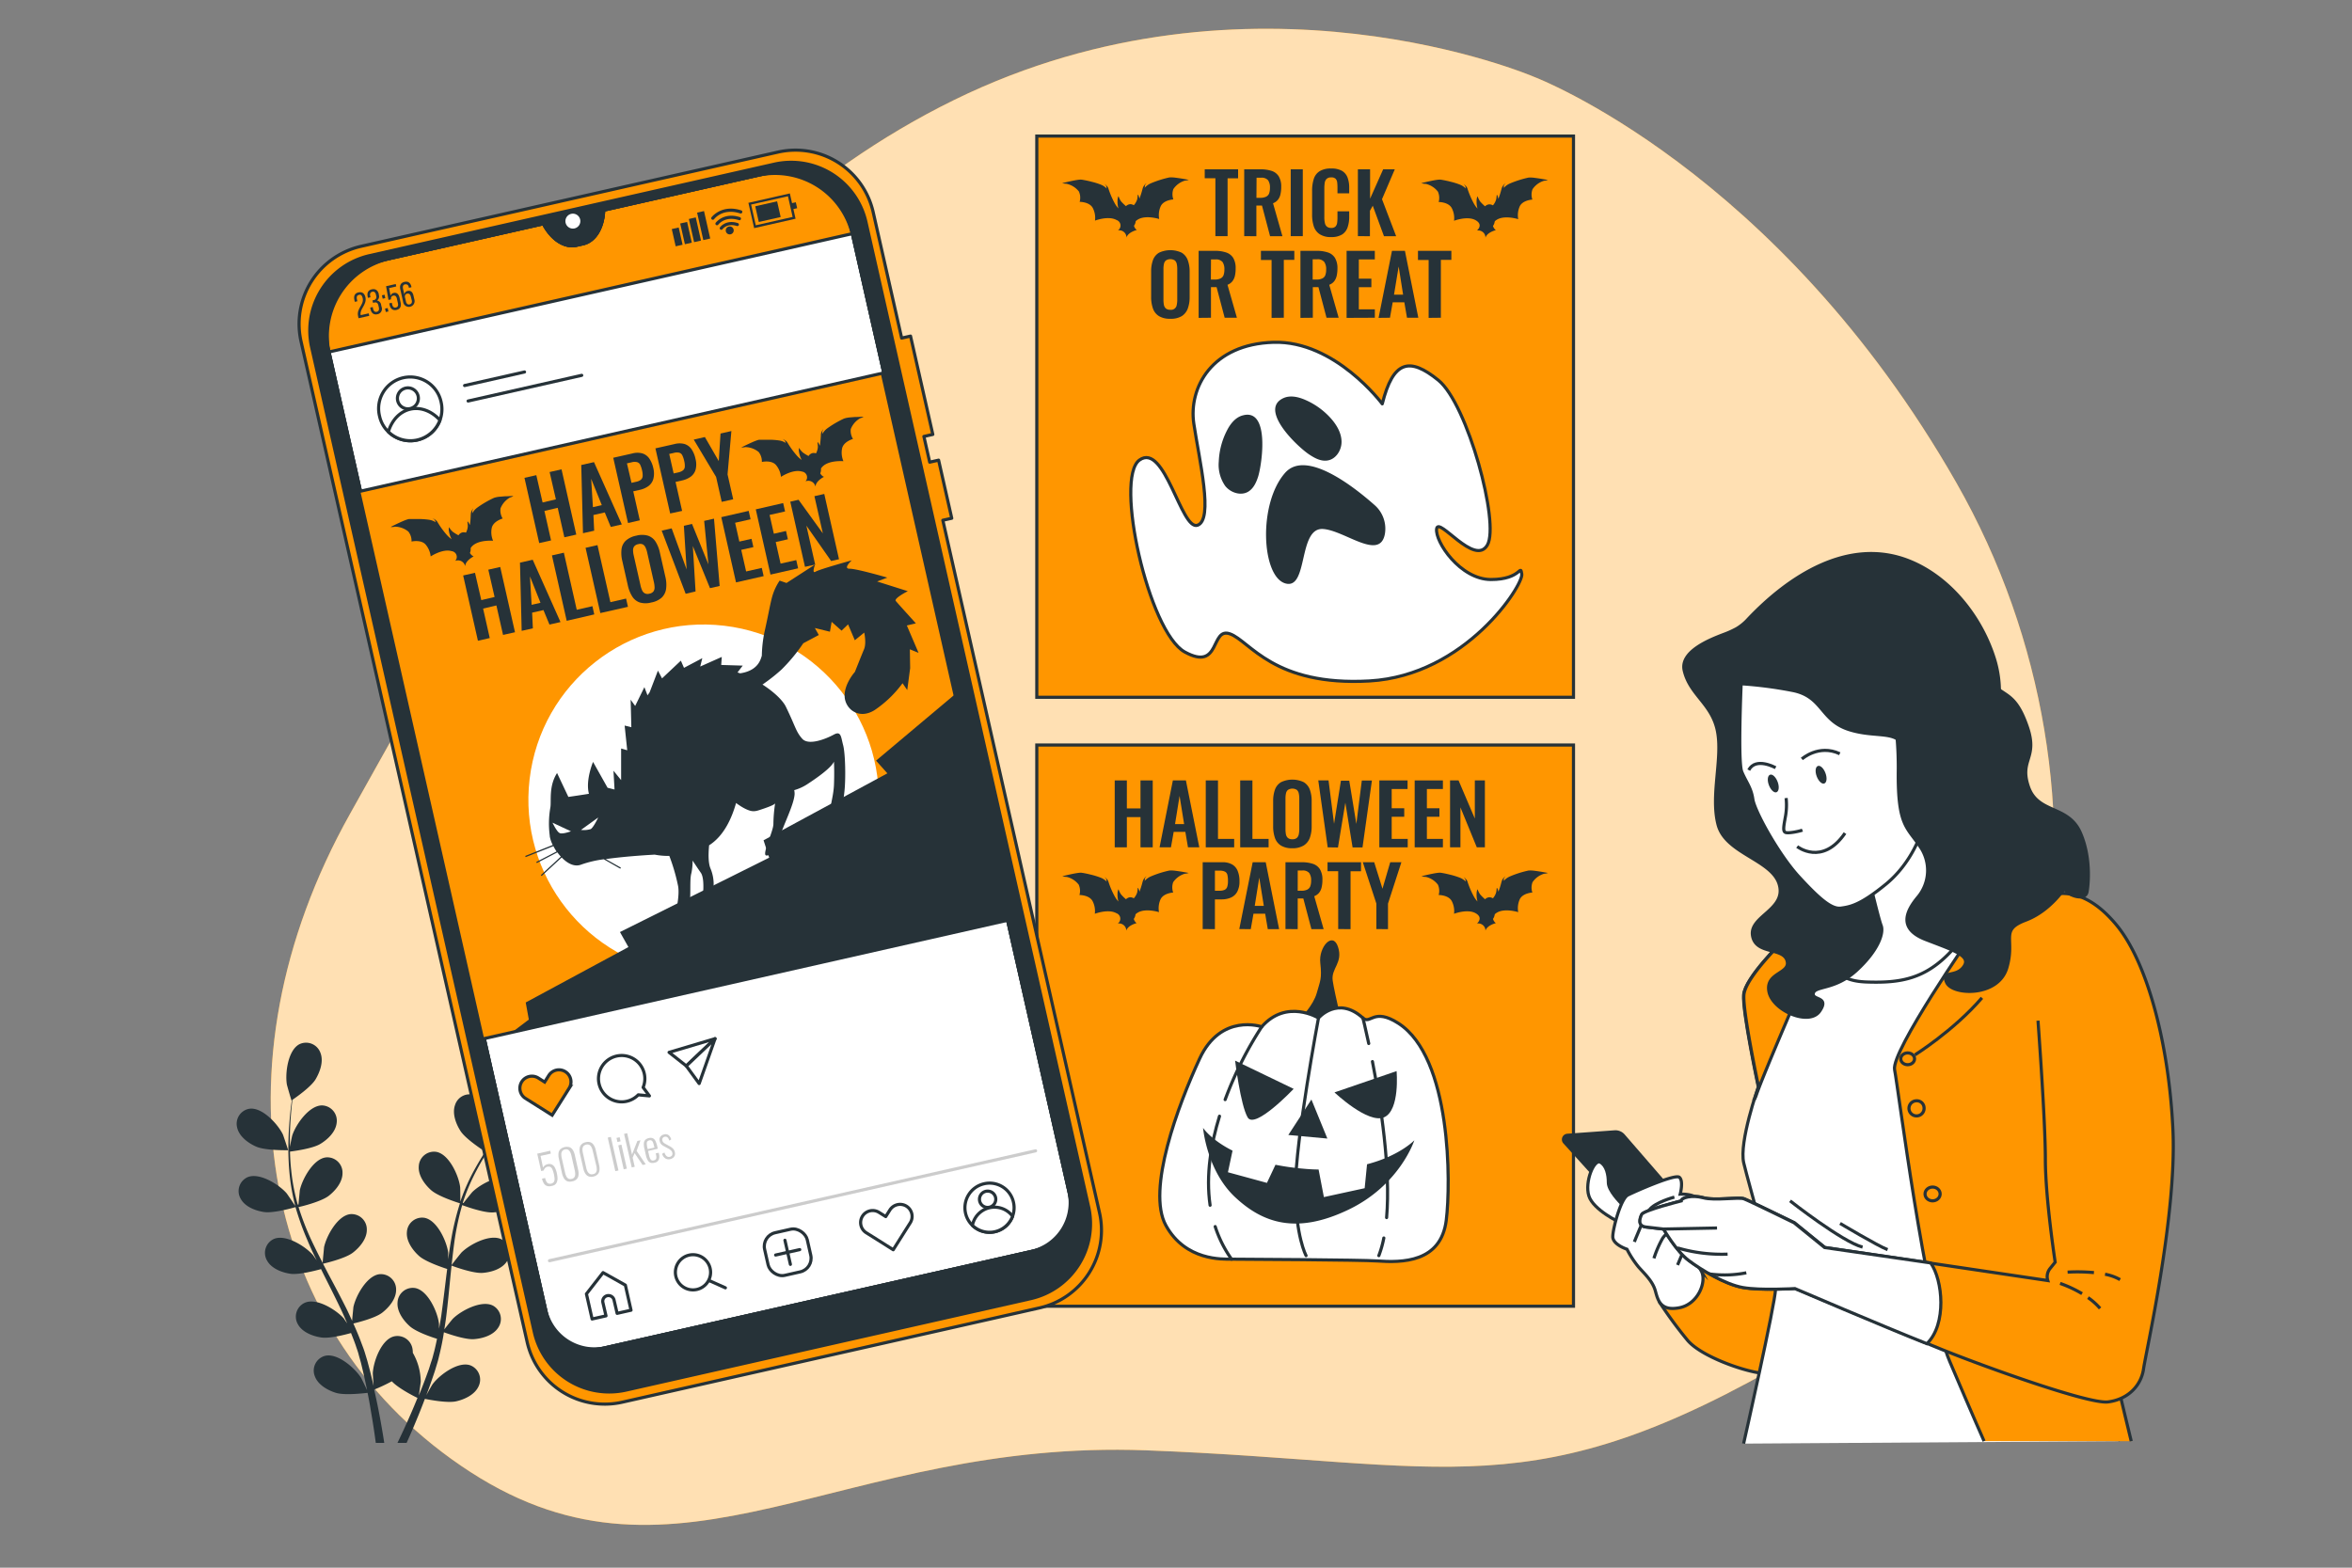 <svg xmlns="http://www.w3.org/2000/svg" viewBox="0 0 750 500"><rect x="0" y="0" width="750" height="500" fill="#808080" stroke="none"/><g id="freepik--background-simple--inject-40"><path d="M489.22,24.53s-90.35-39-184.88,7.31S156.75,179,111.61,259.58,83.3,426.3,150,469.48s117.86-10.58,215.42-6.91,122.78,19.3,207.37-30.24S681,254.13,623.86,154,489.22,24.53,489.22,24.53Z" style="fill:#FF9600"></path><path d="M489.22,24.53s-90.35-39-184.88,7.31S156.75,179,111.61,259.58,83.3,426.3,150,469.48s117.86-10.58,215.42-6.91,122.78,19.3,207.37-30.24S681,254.13,623.86,154,489.22,24.53,489.22,24.53Z" style="fill:#fff;opacity:0.7"></path></g><g id="freepik--Plant--inject-40"><path d="M81.73,365.72c3,1.29,10.17,1.13,10.17,1.13s-1.55-4.73-1.68-5c-1.59-3.31-6.6-8.78-10.67-8.23a4.86,4.86,0,0,0-3.91,6.09C76.32,362.53,79.22,364.63,81.73,365.72Z" style="fill:#263238"></path><path d="M154.74,367.31c.06,0,1.31-4.8,1.35-5.11.51-3.64-.65-11-4.35-12.75a4.86,4.86,0,0,0-6.62,2.93c-1,2.73.26,6.08,1.75,8.38C148.62,363.46,154.73,367.31,154.74,367.31Z" style="fill:#263238"></path><path d="M176.28,341.16c-4.09-.45-8.95,5.16-10.44,8.51-.13.29-1.63,5.06-1.55,5.06h.08q-1.16,1.31-2.46,2.88c-1.6,2-3.39,4.2-5.17,6.77a86.41,86.41,0,0,0-5.37,8.54,63.89,63.89,0,0,0-4.58,10.31l0,.13c0-1.21,0-4.58-.07-4.83-.47-3.64-3.52-10.4-7.57-11.15a4.86,4.86,0,0,0-5.61,4.58c-.24,2.89,1.86,5.78,3.91,7.61,2.3,2.06,8.71,4.06,9.22,4.21A84.48,84.48,0,0,0,143.93,395c-.39,2.2-.72,4.42-1,6.66,0-1,0-2,0-2.1-.47-3.64-3.53-10.4-7.57-11.15a4.86,4.86,0,0,0-5.61,4.58c-.24,2.89,1.86,5.79,3.9,7.61s7.5,3.67,8.95,4.13c-.11.86-.23,1.72-.33,2.58-.49,4.12-1,8.24-1.55,12.27-.21,1.42-.47,2.81-.72,4.2,0-.92,0-1.7-.05-1.82-.47-3.64-3.52-10.4-7.57-11.15a4.86,4.86,0,0,0-5.61,4.58c-.24,2.89,1.86,5.79,3.91,7.61s7,3.49,8.68,4c-.3,1.42-.6,2.84-.95,4.2-.26.92-.45,1.83-.77,2.74s-.58,1.82-.87,2.71c-.62,1.7-1.25,3.45-1.89,5.09-.44,1.15-.88,2.23-1.32,3.32.22-1.41.6-4.18.61-4.41a18.94,18.94,0,0,0-2.54-9.2,5.45,5.45,0,0,0-.07-1.07,4.86,4.86,0,0,0-6-4.13c-4,1.06-6.49,8-6.68,11.7,0,.22.13,2.58.25,4.07-.2-.87-.39-1.71-.61-2.6-.41-1.76-.88-3.5-1.38-5.37-.27-.9-.54-1.81-.82-2.72s-.64-1.85-1-2.78c-.78-2.15-1.69-4.29-2.64-6.43,1.54-.36,7-1.75,9.17-3.43s4.48-4.4,4.46-7.3a4.87,4.87,0,0,0-5.26-5c-4.08.44-7.63,6.95-8.37,10.55,0,.22-.29,2.86-.4,4.32-.58-1.28-1.16-2.56-1.79-3.84-1.83-3.68-3.79-7.35-5.74-11L103,403.05c.55-.12,7.06-1.63,9.5-3.51,2.18-1.67,4.49-4.4,4.47-7.3a4.87,4.87,0,0,0-5.26-5c-4.09.45-7.63,7-8.38,10.56,0,.27-.4,4.07-.44,5-1.28-2.48-2.54-5-3.69-7.46a85.41,85.41,0,0,1-4-10.37c.26,0,7-1.6,9.56-3.52,2.18-1.67,4.48-4.4,4.46-7.31a4.86,4.86,0,0,0-5.25-5c-4.09.45-7.64,7-8.38,10.55,0,.24-.31,3.14-.41,4.52l-.23,0a63,63,0,0,1-2.09-11c-.23-2-.34-4-.39-5.92,1.29-.16,7.2-.95,9.65-2.43s4.94-3.88,5.24-6.77a4.87,4.87,0,0,0-4.68-5.53c-4.11,0-8.35,6.08-9.48,9.57-.07.19-.48,2.19-.76,3.65,0-.86,0-1.75,0-2.58,0-3.11.2-6,.4-8.48.12-1.43.26-2.72.4-3.93,1.19-.82,6-4.18,7.41-6.58s2.6-5.72,1.53-8.42a4.87,4.87,0,0,0-6.7-2.75c-3.65,1.89-4.61,9.24-4,12.86.06.32,1.43,5.12,1.5,5.08l.07,0c-.16,1.16-.32,2.4-.47,3.76-.25,2.53-.51,5.38-.58,8.5a87,87,0,0,0,.24,10.08,64.06,64.06,0,0,0,1.87,11.13s0,.08,0,.13c-.65-1-2.55-3.8-2.72-4-2.4-2.77-8.68-6.73-12.46-5.12a4.86,4.86,0,0,0-2.16,6.91c1.4,2.55,4.75,3.81,7.46,4.2,3.06.45,9.5-1.42,10-1.57a87.86,87.86,0,0,0,3.91,10.81C99,397.92,100,400,101,402c-.59-.86-1.12-1.63-1.21-1.72-2.4-2.78-8.67-6.73-12.46-5.13a4.88,4.88,0,0,0-2.16,6.92c1.4,2.54,4.75,3.8,7.46,4.19s8.28-1.08,9.74-1.49c.38.78.76,1.55,1.15,2.33,1.87,3.71,3.74,7.41,5.47,11.09.61,1.3,1.17,2.6,1.73,3.9-.53-.76-1-1.4-1-1.49-2.4-2.78-8.68-6.73-12.46-5.12A4.86,4.86,0,0,0,95,422.38c1.4,2.54,4.75,3.8,7.46,4.2s7.74-.94,9.47-1.42c.53,1.34,1.07,2.69,1.52,4,.29.92.64,1.78.88,2.72s.51,1.83.76,2.73c.42,1.76.87,3.57,1.23,5.29.27,1.2.5,2.35.74,3.5-.6-1.3-1.81-3.82-1.94-4-2-3.11-7.55-8-11.54-6.95a4.87,4.87,0,0,0-3.18,6.51c1,2.73,4.12,4.48,6.74,5.28,2.89.88,9.28.07,10.08,0,.38,1.91.74,3.77,1,5.53.7,3.94,1.22,7.46,1.61,10.43h2.7c-.47-3.07-1.09-6.74-1.91-10.88-.38-1.94-.83-4-1.31-6.12a53.59,53.59,0,0,0,5.63-2.65c2.1,2.28,7.49,5,8.19,5.29-.73,1.8-1.46,3.55-2.18,5.19-1.51,3.48-2.95,6.56-4.21,9.17h2.92c1.09-2.41,2.28-5.16,3.53-8.22.76-1.83,1.53-3.8,2.3-5.83.77.16,7.1,1.45,10,.78,2.67-.6,5.91-2.12,7.11-4.76a4.88,4.88,0,0,0-2.68-6.73c-3.9-1.31-9.85,3.12-12,6.08-.13.17-1.32,2.22-2,3.52.31-.83.62-1.63.93-2.49.62-1.7,1.19-3.41,1.81-5.25l.82-2.72c.29-.9.48-1.89.73-2.85.53-2.22,1-4.51,1.34-6.81,1.48.54,6.79,2.38,9.54,2.19s6.17-1.2,7.75-3.63a4.87,4.87,0,0,0-1.64-7.06c-3.65-1.88-10.2,1.59-12.8,4.19-.17.16-1.83,2.23-2.71,3.38.21-1.39.44-2.78.61-4.19.51-4.08.89-8.22,1.3-12.35.12-1.26.26-2.52.39-3.79.53.2,6.79,2.53,9.86,2.32,2.74-.2,6.17-1.2,7.76-3.63a4.88,4.88,0,0,0-1.64-7.06c-3.65-1.88-10.21,1.59-12.81,4.18-.19.2-2.58,3.18-3.15,4,.3-2.77.62-5.54,1-8.25a85.91,85.91,0,0,1,2.37-10.86c.25.09,6.77,2.55,9.92,2.33,2.74-.19,6.17-1.2,7.75-3.63a4.86,4.86,0,0,0-1.63-7.05c-3.66-1.89-10.21,1.59-12.81,4.18-.17.17-2,2.43-2.83,3.53l-.21-.1A62.88,62.88,0,0,1,152,373.23c.94-1.83,1.94-3.52,2.94-5.15,1.17.58,6.54,3.19,9.39,3.3s6.27-.51,8.11-2.76a4.87,4.87,0,0,0-.85-7.19c-3.43-2.27-10.32.46-13.19,2.75-.16.12-1.61,1.56-2.65,2.63.47-.73.94-1.49,1.4-2.18,1.72-2.59,3.45-4.85,5-6.85.9-1.13,1.73-2.13,2.51-3.06,1.44,0,7.26-.2,9.81-1.39s5.32-3.34,5.92-6.18A4.86,4.86,0,0,0,176.28,341.16Z" style="fill:#263238"></path></g><g id="freepik--post-2--inject-40"><rect x="330.61" y="237.62" width="171.14" height="178.99" style="fill:#FF9600;stroke:#263238;stroke-miterlimit:10"></rect><path d="M414.79,324.65s4-4,5.09-7.92,1.7-4.53,1.13-9.62,4-10.19,5.66-5.09-2.27,6.79-1.7,10.75,4,18.1,4,18.1S414.79,333.7,414.79,324.65Z" style="fill:#263238"></path><path d="M402.34,327.48s-13-4.53-19.81,10.18-17,41.87-10.75,53.19,18.11,10.75,20.94,10.75,41.57.22,46.4.57c7.92.56,20.37.56,22.06-13,1.46-11.62,1.69-51.9-15.27-62.8-7.93-5.1-8.88.5-11.32-1.7-8-7.23-14.15,0-14.15,0S410.26,318.42,402.34,327.48Z" style="fill:#fff;stroke:#263238;stroke-linecap:round;stroke-linejoin:round"></path><path d="M387.5,391.21a38.11,38.11,0,0,0,5.22,10.39" style="fill:none;stroke:#263238;stroke-linecap:round;stroke-linejoin:round"></path><path d="M388.87,356c-2.73,8.86-4.39,18.81-3,28.4" style="fill:none;stroke:#263238;stroke-linecap:round;stroke-linejoin:round"></path><path d="M402.34,327.48a118,118,0,0,0-11.67,23.23" style="fill:none;stroke:#263238;stroke-linecap:round;stroke-linejoin:round"></path><path d="M420.44,324.65s-7.35,39-7.35,54.32,3.39,21.5,3.39,21.5" style="fill:none;stroke:#263238;stroke-linecap:round;stroke-linejoin:round"></path><path d="M441.27,394.85a34.16,34.16,0,0,1-1.59,5.62" style="fill:none;stroke:#263238;stroke-linecap:round;stroke-linejoin:round"></path><path d="M437.64,338.58c2.64,13.5,5.85,34.17,4.52,49.76" style="fill:none;stroke:#263238;stroke-linecap:round;stroke-linejoin:round"></path><path d="M434.59,324.65s.79,3.12,1.87,8.17" style="fill:none;stroke:#263238;stroke-linecap:round;stroke-linejoin:round"></path><path d="M412.52,347.28l-18.67-9s1.7,14.14,4,18.11S412.52,347.28,412.52,347.28Z" style="fill:#263238"></path><path d="M445.34,341.62l-19.8,6.79s10.75,10.19,15.84,7.93S445.34,341.62,445.34,341.62Z" style="fill:#263238"></path><polygon points="418.18 350.68 410.82 361.99 423.27 363.13 418.18 350.68" style="fill:#263238"></polygon><path d="M435.92,371.33l-.76,7.64-13,2.83L420.47,373c-1.64,0-3.34-.11-5.12-.28a79.9,79.9,0,0,1-8.63-1.23L404,377.27l-12.44-3.39,1.47-6.89c-7-3.53-9.4-7.26-9.4-7.26s1.14,13.58,10.19,22.07,19.8,11.88,36.21,4S451,363.69,451,363.69,446.3,368.63,435.92,371.33Z" style="fill:#263238"></path><path d="M453.22,279.48s4.92-1.27,6.15-1.13l.54.08.7.13.79.17.42.1.87.21a23.7,23.7,0,0,1,2.65.83,5.45,5.45,0,0,1,2.07,1.32s-.08-.36-.12-.65-.59-.8-.59-.8a3.18,3.18,0,0,1,1.19,1.27,28.41,28.41,0,0,0,2,4.75,8.61,8.61,0,0,0,1.25,1.78,8.11,8.11,0,0,1-.28-2.68c0-.63.29-1.34.33-1.19a6.12,6.12,0,0,0,.81,1.61,14.33,14.33,0,0,0,1.55,1.53,2.12,2.12,0,0,1,1.44-.64,2.5,2.5,0,0,1,1.06.33l.08-.08a5.09,5.09,0,0,0,.95-1.76c.2-.87.12-1.51.27-1.49a3,3,0,0,1,.44,1.25c.72-1.76.92-3,1.17-3.63a3.17,3.17,0,0,1,1.12-1.33s-.53.55-.55.83a1.79,1.79,0,0,1,0,.23c0,.11,0,.22,0,.3s0,.13,0,.13a5.39,5.39,0,0,1,2-1.44,32.12,32.12,0,0,1,5.88-1.86,9.07,9.07,0,0,1,2,.09c.51.06,1.06.14,1.58.22l.52.08,1.5.27.63.12h-.06a4.8,4.8,0,0,1-1.2.24,6.75,6.75,0,0,0-3.69,2.7,4.89,4.89,0,0,0-.05,3.3s-3,.14-4,2.1a6.94,6.94,0,0,0-.51,4.15s-4.38-1.4-6.89.22a3.36,3.36,0,0,0-.59.46c0,.12-.05.23-.07.34a2.71,2.71,0,0,1-.5,1.13,2.54,2.54,0,0,0,.91,1.36s-2.8.65-3.32,2.42l0-.32a2.3,2.3,0,0,0-2.12-2,4.21,4.21,0,0,0-.56,0s2.15-1.8-.45-3.27-6.88.18-6.88.18a6.91,6.91,0,0,0-.76-4.11c-1.11-1.91-4.14-1.87-4.14-1.87a4.91,4.91,0,0,0-.24-3.3,6.78,6.78,0,0,0-3.84-2.48,5,5,0,0,1-1.26-.18Z" style="fill:#263238"></path><path d="M338.72,279.48s4.92-1.27,6.14-1.13l.55.08.69.13.8.17.42.1.86.21a23.7,23.7,0,0,1,2.65.83,5.56,5.56,0,0,1,2.08,1.32,5.61,5.61,0,0,1-.12-.65c0-.28-.6-.8-.6-.8a3.17,3.17,0,0,1,1.2,1.27,26.7,26.7,0,0,0,2,4.75,8.61,8.61,0,0,0,1.25,1.78,8.11,8.11,0,0,1-.28-2.68c0-.63.29-1.34.33-1.19a6.32,6.32,0,0,0,.8,1.61,14.12,14.12,0,0,0,1.56,1.53,2.12,2.12,0,0,1,1.44-.64,2.41,2.41,0,0,1,1.05.33l.08-.08a5,5,0,0,0,1-1.76c.19-.87.11-1.51.27-1.49a3,3,0,0,1,.44,1.25c.72-1.76.92-3,1.17-3.63a3.17,3.17,0,0,1,1.12-1.33s-.53.55-.55.83a1.79,1.79,0,0,0,0,.23c0,.11,0,.22-.05.3s0,.13,0,.13a5.5,5.5,0,0,1,2-1.44,32,32,0,0,1,5.87-1.86,9.18,9.18,0,0,1,2,.09c.51.06,1.06.14,1.58.22l.52.08,1.5.27.62.12H379a5,5,0,0,1-1.2.24,6.8,6.8,0,0,0-3.7,2.7,4.86,4.86,0,0,0,0,3.3s-3,.14-4,2.1a6.9,6.9,0,0,0-.52,4.15s-4.38-1.4-6.88.22a3.91,3.91,0,0,0-.6.46l-.06.34a2.71,2.71,0,0,1-.5,1.13,2.49,2.49,0,0,0,.9,1.36s-2.79.65-3.31,2.42l0-.32a2.3,2.3,0,0,0-2.12-2,4.34,4.34,0,0,0-.57,0,1.85,1.85,0,0,0-.44-3.27c-2.6-1.47-6.89.18-6.89.18a6.86,6.86,0,0,0-.75-4.11c-1.11-1.91-4.14-1.87-4.14-1.87a4.91,4.91,0,0,0-.24-3.3,6.78,6.78,0,0,0-3.84-2.48,5.09,5.09,0,0,1-1.27-.18Z" style="fill:#263238"></path><path d="M355.46,270.25V248.91h3.87v8.93h4.35v-8.93h3.9v21.34h-3.9v-9.64h-4.35v9.64Z" style="fill:#263238"></path><path d="M369.76,270.25,374,248.91h4.16l4.27,21.34h-3.61l-.84-4.93h-3.72l-.87,4.93Zm4.93-7.4h2.9l-1.45-9Z" style="fill:#263238"></path><path d="M384.49,270.25V248.91h3.9v18.65h5.16v2.69Z" style="fill:#263238"></path><path d="M395.47,270.25V248.91h3.9v18.65h5.16v2.69Z" style="fill:#263238"></path><path d="M412.1,270.54a6.74,6.74,0,0,1-3.61-.84,4.65,4.65,0,0,1-1.93-2.43,11,11,0,0,1-.58-3.74v-8a10.68,10.68,0,0,1,.58-3.7,4.56,4.56,0,0,1,1.93-2.36,8.42,8.42,0,0,1,7.25,0,4.66,4.66,0,0,1,1.93,2.36,10.44,10.44,0,0,1,.59,3.7v8a10.56,10.56,0,0,1-.59,3.7,4.81,4.81,0,0,1-1.93,2.42A6.67,6.67,0,0,1,412.1,270.54Zm0-2.87a2.07,2.07,0,0,0,1.43-.42,2.14,2.14,0,0,0,.62-1.16,7.38,7.38,0,0,0,.16-1.61v-9.82a7.14,7.14,0,0,0-.16-1.61,2,2,0,0,0-.62-1.12,2.65,2.65,0,0,0-2.83,0,1.92,1.92,0,0,0-.63,1.12,7.14,7.14,0,0,0-.16,1.61v9.82a8.94,8.94,0,0,0,.14,1.61,2.08,2.08,0,0,0,.62,1.16A2.11,2.11,0,0,0,412.1,267.67Z" style="fill:#263238"></path><path d="M423.37,270.25l-3-21.34h3.27l1.76,13.83L427.59,249h2.66l2.26,13.78,1.74-13.83h3.22l-3,21.34h-3.16L429,256l-2.35,14.3Z" style="fill:#263238"></path><path d="M439.84,270.25V248.91h9v2.74h-5.06v6.14h4v2.71h-4v7.06h5.11v2.69Z" style="fill:#263238"></path><path d="M451.11,270.25V248.91h9v2.74H455v6.14h4v2.71h-4v7.06h5.11v2.69Z" style="fill:#263238"></path><path d="M462.39,270.25V248.91h2.71l5.19,12.17V248.91h3.21v21.34h-2.58L465.7,257.5v12.75Z" style="fill:#263238"></path><path d="M383.51,296.32V275h6.27a6.08,6.08,0,0,1,3.12.71,4.2,4.2,0,0,1,1.77,2.07,8.45,8.45,0,0,1,.57,3.28,6.86,6.86,0,0,1-.72,3.36,4.17,4.17,0,0,1-2,1.85,7.23,7.23,0,0,1-3,.58h-2.11v9.49Zm3.9-12.23h1.48a3.66,3.66,0,0,0,1.64-.3,1.62,1.62,0,0,0,.82-1,5.9,5.9,0,0,0,.22-1.81,8.08,8.08,0,0,0-.17-1.88,1.59,1.59,0,0,0-.74-1.07,3.5,3.5,0,0,0-1.77-.34h-1.48Z" style="fill:#263238"></path><path d="M395.18,296.32,399.45,275h4.16l4.27,21.34h-3.61l-.84-4.93h-3.72l-.87,4.93Zm4.93-7.41H403l-1.45-9Z" style="fill:#263238"></path><path d="M409.91,296.32V275H415a11.35,11.35,0,0,1,3.65.51,4.2,4.2,0,0,1,2.26,1.75,6.31,6.31,0,0,1,.78,3.38,10.12,10.12,0,0,1-.24,2.31,4.31,4.31,0,0,1-.8,1.76,3.71,3.71,0,0,1-1.57,1.12l3,10.51h-3.9l-2.58-9.78h-1.79v9.78Zm3.9-12.23H415a4.1,4.1,0,0,0,1.8-.33,2,2,0,0,0,1-1.05,5.11,5.11,0,0,0,.29-1.86,4,4,0,0,0-.6-2.41,2.65,2.65,0,0,0-2.25-.8h-1.42Z" style="fill:#263238"></path><path d="M426.72,296.32V277.85h-3.4V275H434v2.87h-3.34v18.47Z" style="fill:#263238"></path><path d="M438.89,296.32v-8.14L434.57,275h3.63l2.64,8.45,2.47-8.45h3.56l-4.27,13.2v8.14Z" style="fill:#263238"></path></g><g id="freepik--post-1--inject-40"><rect x="330.61" y="43.4" width="171.14" height="178.99" style="fill:#FF9600;stroke:#263238;stroke-miterlimit:10"></rect><path d="M440.77,128.81s-15-20.22-34.66-19.64-27.15,14.44-25.42,26,6.36,30.61,1.16,32.35-10.4-26.58-18.49-20.8,2.89,54.88,14.45,61.23,8.08-8.08,14.44-5.77,13.86,16.75,44.48,15,49.1-30.62,48.53-34.09,0,1.74-9.82,1.74-17.91-12.13-17.33-16.18,12.13,12.13,16.17,5.2-6.35-45.06-15.6-52.57S444.24,115,440.77,128.81Z" style="fill:#fff;stroke:#263238;stroke-linecap:round;stroke-linejoin:round"></path><path d="M401.66,135.48c-.87-2.36-2.51-3.77-5.34-3-2.34.59-4,2.7-5.08,4.84a23.58,23.58,0,0,0-2.6,9.9,11.75,11.75,0,0,0,2.05,7.77c1.7,2.14,4.92,3.22,7.29,1.86,1.69-1,2.58-2.89,3.18-4.74C402,149.5,403.49,140.41,401.66,135.48Z" style="fill:#263238"></path><path d="M407,132.71c-.8-2.38-.42-4.5,2.24-5.73,2.19-1,4.78-.4,7,.57a23.51,23.51,0,0,1,8.25,6c1.8,2.06,3.27,4.59,3.3,7.32s-1.8,5.61-4.5,6c-1.92.31-3.82-.62-5.45-1.68C415.53,143.81,408.65,137.69,407,132.71Z" style="fill:#263238"></path><path d="M441.61,170.3a10,10,0,0,0-3.35-9.27c-6.7-5.93-21.83-17.75-28.47-10.22-8.66,9.82-7.51,32.93,0,35.24s4-17.91,12.13-17.33C428.83,169.21,440,179,441.61,170.3Z" style="fill:#263238"></path><path d="M453.22,58.42s4.92-1.27,6.15-1.12a4.72,4.72,0,0,1,.54.08l.7.13.79.17.42.09.87.22a22,22,0,0,1,2.65.82,5.38,5.38,0,0,1,2.07,1.33s-.08-.37-.12-.65-.59-.8-.59-.8A3.11,3.11,0,0,1,467.89,60a28.41,28.41,0,0,0,2,4.75,8.61,8.61,0,0,0,1.25,1.78,8.11,8.11,0,0,1-.28-2.68c0-.63.29-1.33.33-1.19a6.28,6.28,0,0,0,.81,1.62,14.94,14.94,0,0,0,1.55,1.52,2.08,2.08,0,0,1,1.44-.63,2.42,2.42,0,0,1,1.06.32l.08-.07a5.18,5.18,0,0,0,.95-1.77c.2-.87.12-1.51.27-1.48s.28.57.44,1.24c.72-1.76.92-3,1.17-3.62a3.15,3.15,0,0,1,1.12-1.34s-.53.55-.55.84a1.64,1.64,0,0,1,0,.22c0,.11,0,.22,0,.3s0,.13,0,.13a5.39,5.39,0,0,1,2-1.44,33.74,33.74,0,0,1,5.88-1.86,9.07,9.07,0,0,1,2,.09c.51.06,1.06.14,1.58.22l.52.08,1.5.27.63.12-.06,0h0a5.4,5.4,0,0,1-1.2.23,6.75,6.75,0,0,0-3.69,2.7,4.92,4.92,0,0,0-.05,3.31s-3,.13-4,2.09a6.94,6.94,0,0,0-.51,4.15s-4.38-1.4-6.89.22a3.36,3.36,0,0,0-.59.46c0,.12-.05.23-.07.34a2.76,2.76,0,0,1-.5,1.14,2.54,2.54,0,0,0,.91,1.35s-2.8.65-3.32,2.43l0-.33a2.29,2.29,0,0,0-2.12-2,2.81,2.81,0,0,0-.56,0s2.15-1.81-.45-3.28-6.88.18-6.88.18a6.91,6.91,0,0,0-.76-4.11c-1.11-1.9-4.14-1.87-4.14-1.87a4.91,4.91,0,0,0-.24-3.3,6.84,6.84,0,0,0-3.84-2.48,5.71,5.71,0,0,1-1.26-.17Z" style="fill:#263238"></path><path d="M338.72,58.42s4.92-1.27,6.14-1.12a4.56,4.56,0,0,1,.55.08l.69.13c.25.05.52.1.8.17l.42.09.86.22a22,22,0,0,1,2.65.82,5.49,5.49,0,0,1,2.08,1.33,6.14,6.14,0,0,1-.12-.65c0-.29-.6-.8-.6-.8a3.11,3.11,0,0,1,1.2,1.26,26.7,26.7,0,0,0,2,4.75,8.61,8.61,0,0,0,1.25,1.78,8.11,8.11,0,0,1-.28-2.68c0-.63.29-1.33.33-1.19a6.5,6.5,0,0,0,.8,1.62,14.71,14.71,0,0,0,1.56,1.52,2.08,2.08,0,0,1,1.44-.63,2.34,2.34,0,0,1,1.05.32l.08-.07a5.13,5.13,0,0,0,1-1.77c.19-.87.11-1.51.27-1.48s.28.57.44,1.24c.72-1.76.92-3,1.17-3.62a3.15,3.15,0,0,1,1.12-1.34s-.53.55-.55.84a1.64,1.64,0,0,0,0,.22c0,.11,0,.22-.05.3s0,.13,0,.13a5.5,5.5,0,0,1,2-1.44,33.66,33.66,0,0,1,5.87-1.86,9.18,9.18,0,0,1,2,.09c.51.06,1.06.14,1.58.22l.52.08,1.5.27.62.12-.05,0h0a5.66,5.66,0,0,1-1.2.23,6.8,6.8,0,0,0-3.7,2.7,4.89,4.89,0,0,0,0,3.31s-3,.13-4,2.09a6.9,6.9,0,0,0-.52,4.15s-4.38-1.4-6.88.22a3.91,3.91,0,0,0-.6.46l-.06.34a2.76,2.76,0,0,1-.5,1.14,2.49,2.49,0,0,0,.9,1.35s-2.79.65-3.31,2.43l0-.33a2.29,2.29,0,0,0-2.12-2,2.9,2.9,0,0,0-.57,0,1.85,1.85,0,0,0-.44-3.28c-2.6-1.47-6.89.18-6.89.18a6.86,6.86,0,0,0-.75-4.11c-1.11-1.9-4.14-1.87-4.14-1.87a4.91,4.91,0,0,0-.24-3.3A6.84,6.84,0,0,0,340,58.6a5.83,5.83,0,0,1-1.27-.17Z" style="fill:#263238"></path><path d="M387.56,75.32V56.85h-3.4V54H394.8v2.87h-3.35V75.32Z" style="fill:#263238"></path><path d="M396.75,75.32V54h5.11a11.35,11.35,0,0,1,3.65.51,4.17,4.17,0,0,1,2.26,1.75,6.3,6.3,0,0,1,.78,3.37,10.15,10.15,0,0,1-.24,2.32,4.21,4.21,0,0,1-.8,1.75,3.55,3.55,0,0,1-1.57,1.12l3,10.52H405l-2.58-9.78h-1.79v9.78Zm3.9-12.23h1.21a4.15,4.15,0,0,0,1.81-.33,2,2,0,0,0,1-1,5.11,5.11,0,0,0,.29-1.86,4,4,0,0,0-.6-2.41,2.65,2.65,0,0,0-2.25-.8h-1.42Z" style="fill:#263238"></path><path d="M411.58,75.32V54h3.85V75.32Z" style="fill:#263238"></path><path d="M424.46,75.61a6.33,6.33,0,0,1-3.67-.93,4.77,4.77,0,0,1-1.86-2.51,11.79,11.79,0,0,1-.53-3.68V60.88a12.21,12.21,0,0,1,.53-3.79,4.51,4.51,0,0,1,1.86-2.48,6.66,6.66,0,0,1,3.67-.87,6.77,6.77,0,0,1,3.47.75,4.2,4.2,0,0,1,1.78,2.15,9.18,9.18,0,0,1,.52,3.24v1.79h-3.74V59.83a13.62,13.62,0,0,0-.09-1.64,2,2,0,0,0-.5-1.17,1.87,1.87,0,0,0-1.41-.44,2,2,0,0,0-1.46.47,2.2,2.2,0,0,0-.6,1.23A11.6,11.6,0,0,0,422.3,60v9.27a7.82,7.82,0,0,0,.19,1.91,1.92,1.92,0,0,0,.67,1.13,2.06,2.06,0,0,0,1.33.38,1.75,1.75,0,0,0,1.38-.46,2.17,2.17,0,0,0,.52-1.22,12.7,12.7,0,0,0,.1-1.71V67.41h3.74v1.71a10.15,10.15,0,0,1-.5,3.36,4.39,4.39,0,0,1-1.75,2.3A6.36,6.36,0,0,1,424.46,75.61Z" style="fill:#263238"></path><path d="M433,75.32V54h3.89v9.38L441.06,54h3.71l-4.08,9.53,4.51,11.81h-3.88l-3.58-9.73-.9,1.64v8.09Z" style="fill:#263238"></path><path d="M373.19,101.67a6.74,6.74,0,0,1-3.61-.84,4.65,4.65,0,0,1-1.93-2.43,11,11,0,0,1-.58-3.74v-8a10.68,10.68,0,0,1,.58-3.7,4.56,4.56,0,0,1,1.93-2.36,8.52,8.52,0,0,1,7.25,0A4.66,4.66,0,0,1,378.76,83a10.44,10.44,0,0,1,.59,3.7v8a10.56,10.56,0,0,1-.59,3.7,4.87,4.87,0,0,1-1.93,2.43A6.67,6.67,0,0,1,373.19,101.67Zm0-2.87a1.81,1.81,0,0,0,2.05-1.58,7.38,7.38,0,0,0,.16-1.61V85.79a7.14,7.14,0,0,0-.16-1.61,2,2,0,0,0-.62-1.12,2.65,2.65,0,0,0-2.83,0,1.92,1.92,0,0,0-.63,1.12,7.14,7.14,0,0,0-.16,1.61v9.82a8.94,8.94,0,0,0,.14,1.61,2.08,2.08,0,0,0,.62,1.16A2.11,2.11,0,0,0,373.19,98.8Z" style="fill:#263238"></path><path d="M382.22,101.38V80h5.11a11.06,11.06,0,0,1,3.65.52,4.18,4.18,0,0,1,2.27,1.75,6.37,6.37,0,0,1,.77,3.37,10.3,10.3,0,0,1-.23,2.32,4.42,4.42,0,0,1-.81,1.75,3.59,3.59,0,0,1-1.56,1.12l3,10.51h-3.9l-2.58-9.77h-1.79v9.77Zm3.9-12.22h1.21a4.15,4.15,0,0,0,1.81-.33,1.94,1.94,0,0,0,1-1,5.19,5.19,0,0,0,.29-1.86,4.08,4.08,0,0,0-.59-2.41,2.66,2.66,0,0,0-2.26-.81h-1.42Z" style="fill:#263238"></path><path d="M405.48,101.38V82.91h-3.4V80h10.65v2.87h-3.35v18.47Z" style="fill:#263238"></path><path d="M414.68,101.38V80h5.11a11.1,11.1,0,0,1,3.65.52,4.16,4.16,0,0,1,2.26,1.75,6.27,6.27,0,0,1,.78,3.37,10.27,10.27,0,0,1-.24,2.32,4.41,4.41,0,0,1-.8,1.75,3.63,3.63,0,0,1-1.57,1.12l3,10.51H423l-2.58-9.77h-1.79v9.77Zm3.9-12.22h1.21a4.13,4.13,0,0,0,1.8-.33,1.91,1.91,0,0,0,1-1,5,5,0,0,0,.29-1.86,4,4,0,0,0-.59-2.41A2.63,2.63,0,0,0,420,82.7h-1.42Z" style="fill:#263238"></path><path d="M429.4,101.38V80h9v2.74H433.3v6.14h4v2.71h-4v7.06h5.11v2.69Z" style="fill:#263238"></path><path d="M439.6,101.38,443.87,80H448l4.27,21.34h-3.61l-.85-4.92h-3.71l-.87,4.92Zm4.92-7.4h2.9L446,85Z" style="fill:#263238"></path><path d="M455.56,101.38V82.91h-3.4V80h10.65v2.87h-3.35v18.47Z" style="fill:#263238"></path></g><g id="freepik--Device--inject-40"><path d="M269.87,65.94l71,314.08a16,16,0,0,1-12.08,19.14L193.09,429.84A16,16,0,0,1,174,417.76l-71-314.09A16,16,0,0,1,115,84.54l58.25-13.17.09.17c2.63,4.9,6.74,7.54,10.45,6.7l2.12-.48c3.71-.84,6.28-5,6.55-10.54l0-.19,58.23-13.17A16,16,0,0,1,269.87,65.94Z" style="fill:#fff;stroke:#263238;stroke-linecap:round;stroke-linejoin:round"></path><path d="M271.81,74.52l-1.94-8.58a16,16,0,0,0-19.14-12.08L192.5,67l0,.19c-.27,5.55-2.84,9.7-6.55,10.54l-2.12.48c-3.71.84-7.82-1.8-10.45-6.7l-.09-.17L115,84.54a16,16,0,0,0-12.08,19.13l1.94,8.59Z" style="fill:#FF9600;stroke:#263238;stroke-linecap:round;stroke-linejoin:round"></path><path d="M297.45,138.56l-7.1-31.37-2.83.64-9.08-40.16a25.39,25.39,0,0,0-30.36-19.16l-133,30.06A25.38,25.38,0,0,0,96,108.92L168.1,428.05a25.38,25.38,0,0,0,30.35,19.16l133-30.06a25.37,25.37,0,0,0,19.16-30.35L300.65,165.93l2.84-.64-4.19-18.53-2.84.64-1.85-8.2ZM341,380.76A15.24,15.24,0,0,1,329.54,399l-137.2,31a15.24,15.24,0,0,1-18.22-11.51L105,112.82a25.37,25.37,0,0,1,19.15-30.34l49.11-11.11.09.17c2.63,4.9,6.74,7.54,10.45,6.7l2.12-.48c3.71-.84,6.28-5,6.55-10.54l0-.19,49.09-11.1a25.38,25.38,0,0,1,30.35,19.15Z" style="fill:#FF9600;stroke:#263238;stroke-linecap:round;stroke-linejoin:round"></path><path d="M246.87,52.37l-129,29.16A24.48,24.48,0,0,0,99.39,110.8l71,314.07a24.47,24.47,0,0,0,29.27,18.48l129-29.16a24.49,24.49,0,0,0,18.48-29.28l-71-314.06A24.47,24.47,0,0,0,246.87,52.37Zm94.26,328.78a14.84,14.84,0,0,1-11.2,17.75L192,430.09a14.85,14.85,0,0,1-17.76-11.2L104.81,111.94a24.48,24.48,0,0,1,18.47-29.27l50-11.3.09.17c2.63,4.9,6.74,7.54,10.45,6.7l2.12-.48c3.71-.84,6.28-5,6.55-10.54l0-.19,50-11.3a24.48,24.48,0,0,1,29.27,18.48Z" style="fill:#263238;stroke:#263238;stroke-linecap:round;stroke-linejoin:round"></path><path d="M185,70a2.38,2.38,0,1,0-1.8,2.85A2.38,2.38,0,0,0,185,70Z" style="fill:#fff"></path><path d="M116.53,94.81c.53,2.35-1.91,3.79-1.52,5.59l0,.12,2.56-.58.18.79-3.42.77-.15-.66c-.57-2.52,2-3.61,1.46-5.8-.18-.81-.54-1.17-1.19-1s-.81.66-.65,1.35l.15.69-.81.19-.14-.64c-.27-1.19.09-2.11,1.3-2.38S116.26,93.61,116.53,94.81Z" style="fill:#263238"></path><path d="M120.8,93.83l0,.2a1.58,1.58,0,0,1-.58,1.82,1.58,1.58,0,0,1,1.31,1.4l.14.6a1.74,1.74,0,0,1-1.32,2.37c-1.19.27-1.92-.38-2.19-1.57l-.12-.54.81-.18.13.59c.16.7.55,1.06,1.17.92s.82-.62.65-1.41l-.14-.61c-.17-.76-.58-1.06-1.24-.93l-.47.1-.18-.78.51-.11a1,1,0,0,0,.7-1.28l-.08-.36c-.18-.8-.56-1.15-1.19-1s-.82.64-.66,1.34l.09.41-.81.18-.08-.36c-.27-1.19.11-2.08,1.31-2.35S120.53,92.64,120.8,93.83Z" style="fill:#263238"></path><path d="M122.62,94l.24,1.08-.83.19-.25-1.08Zm1,4.24.24,1.09-.83.18-.25-1.08Z" style="fill:#263238"></path><path d="M124.54,94.34a1.29,1.29,0,0,1,1-.91c1-.22,1.61.41,1.87,1.53l.34,1.52c.27,1.2-.12,2.1-1.31,2.37s-1.93-.38-2.2-1.57l-.12-.53.82-.18.13.58c.16.7.54,1.06,1.17.92s.81-.63.65-1.33l-.34-1.52c-.16-.7-.54-1.06-1.17-.92a.87.87,0,0,0-.69,1l0,.17-.81.19-.77-4.38,3.08-.7.17.78-2.29.52Z" style="fill:#263238"></path><path d="M131.19,91.47l0,.14-.82.19,0-.2c-.16-.7-.54-1-1.18-.91s-.85.64-.66,1.48l.4,1.75A1.29,1.29,0,0,1,130,92.79c1-.22,1.61.4,1.86,1.53l.27,1.18a1.84,1.84,0,1,1-3.58.81l-.9-4c-.28-1.24.11-2.13,1.34-2.41S130.92,90.28,131.19,91.47Zm-2,3.53.26,1.17c.16.7.55,1.06,1.18.91s.83-.63.67-1.33L131,94.58c-.16-.7-.56-1.06-1.18-.92S129,94.29,129.16,95Z" style="fill:#263238"></path><rect x="214.81" y="72.74" width="2.26" height="5.64" transform="translate(-11.35 49.48) rotate(-12.74)" style="fill:#263238"></rect><rect x="217.62" y="70.96" width="2.26" height="6.78" transform="translate(-11.01 50.06) rotate(-12.74)" style="fill:#263238"></rect><rect x="220.47" y="69.5" width="2.26" height="7.58" transform="translate(-10.71 50.67) rotate(-12.74)" style="fill:#263238"></rect><rect x="223.25" y="67.46" width="2.26" height="8.98" transform="translate(-10.34 51.25) rotate(-12.74)" style="fill:#263238"></rect><path d="M253.69,69.76l-13.21,3-1.83-8.07,13.22-3ZM241,71.85l11.75-2.66-1.49-6.6-11.75,2.65Z" style="fill:#263238"></path><rect x="241.31" y="64.94" width="7.15" height="5.14" transform="translate(-8.86 55.66) rotate(-12.74)" style="fill:#263238"></rect><rect x="252.3" y="64.67" width="1.7" height="1.95" transform="translate(-8.24 57.44) rotate(-12.74)" style="fill:#263238"></rect><path d="M235.23,72.09a.46.46,0,0,1-.26,0c-3.05-1-4.5.89-4.56,1a.5.5,0,0,1-.7.11.49.49,0,0,1-.11-.7c.07-.11,1.9-2.57,5.68-1.35a.51.51,0,0,1,.32.64A.49.49,0,0,1,235.23,72.09Z" style="fill:#263238"></path><path d="M235.85,70.21a.59.59,0,0,1-.26,0c-4.42-1.43-6.52,1.4-6.54,1.42a.51.51,0,0,1-.71.12.5.5,0,0,1-.11-.71s2.56-3.45,7.67-1.79a.51.51,0,0,1-.05,1Z" style="fill:#263238"></path><path d="M236.32,68.08a.5.5,0,0,1-.27,0c-5.58-1.82-8.23,1.68-8.34,1.83A.52.52,0,0,1,227,70a.5.5,0,0,1-.11-.7s3.17-4.25,9.48-2.2a.5.5,0,0,1,.32.63A.51.51,0,0,1,236.32,68.08Z" style="fill:#263238"></path><path d="M233.94,73.25a1.27,1.27,0,1,1-1.52-1A1.27,1.27,0,0,1,233.94,73.25Z" style="fill:#263238"></path><path d="M140.67,128.29a10.06,10.06,0,0,1-16.83,9.44,9.84,9.84,0,0,1-2.81-5,10.07,10.07,0,1,1,19.64-4.44Z" style="fill:#fff;stroke:#263238;stroke-linecap:round;stroke-linejoin:round"></path><path d="M133.33,126.31a3.34,3.34,0,1,0-2.53,4A3.34,3.34,0,0,0,133.33,126.31Z" style="fill:#fff;stroke:#263238;stroke-linecap:round;stroke-linejoin:round"></path><path d="M140.29,134a10.06,10.06,0,0,1-16.45,3.72c1.09-3.66,3.61-6.45,7-7.22S137.73,131.18,140.29,134Z" style="fill:#fff;stroke:#263238;stroke-linecap:round;stroke-linejoin:round"></path><line x1="149.27" y1="127.9" x2="185.5" y2="119.71" style="fill:none;stroke:#263238;stroke-linecap:round;stroke-linejoin:round"></line><line x1="148.15" y1="122.96" x2="167.26" y2="118.64" style="fill:none;stroke:#263238;stroke-linecap:round;stroke-linejoin:round"></line><path d="M181.5,347.08l-1.34,2.12-4.09,6.48-6.48-4.09-2.12-1.33a3.84,3.84,0,0,1,4.1-6.49l2.11,1.34L175,343a3.83,3.83,0,0,1,6.48,4.09Z" style="fill:#FF9600;stroke:#263238;stroke-miterlimit:10"></path><path d="M207.08,349.52l-2-2.7a7.39,7.39,0,1,0-1.55,2.37Z" style="fill:#fff;stroke:#263238;stroke-linecap:round;stroke-linejoin:round"></path><polygon points="228.01 331.28 218.85 339.97 213.35 335.64 228.01 331.28" style="fill:#fff;stroke:#263238;stroke-linecap:round;stroke-linejoin:round"></polygon><polygon points="228.01 331.28 218.85 339.97 222.95 345.59 228.01 331.28" style="fill:#fff;stroke:#263238;stroke-linecap:round;stroke-linejoin:round"></polygon><line x1="175.22" y1="402.09" x2="330.22" y2="367.05" style="fill:none;stroke:#ccc;stroke-linecap:round;stroke-linejoin:round"></line><path d="M192.3,405.89l-5.3,6.79,1.81,8,4.43-1-1-4.29a1.82,1.82,0,0,1,3.55-.8l1,4.29,4.43-1-1.8-8Z" style="fill:#fff;stroke:#263238;stroke-linecap:round;stroke-linejoin:round"></path><path d="M226.45,404.55a5.61,5.61,0,1,0-4.24,6.71A5.6,5.6,0,0,0,226.45,404.55Z" style="fill:#fff;stroke:#263238;stroke-linecap:round;stroke-linejoin:round"></path><line x1="226.18" y1="408.45" x2="231.31" y2="410.74" style="fill:none;stroke:#263238;stroke-linecap:round;stroke-linejoin:round"></line><rect x="244.2" y="392.44" width="13.94" height="13.94" rx="4.44" transform="translate(-81.89 65.22) rotate(-12.74)" style="fill:#fff;stroke:#263238;stroke-linecap:round;stroke-linejoin:round"></rect><line x1="250.3" y1="395.57" x2="252.04" y2="403.26" style="fill:none;stroke:#263238;stroke-linecap:round;stroke-linejoin:round"></line><line x1="255.02" y1="398.55" x2="247.33" y2="400.28" style="fill:none;stroke:#263238;stroke-linecap:round;stroke-linejoin:round"></line><path d="M290.26,390l-1.34,2.11-4.09,6.48-6.48-4.09-2.13-1.33a3.83,3.83,0,0,1,4.1-6.48l2.12,1.33,1.33-2.11a3.85,3.85,0,0,1,5.29-1.2A3.84,3.84,0,0,1,290.26,390Z" style="fill:#fff;stroke:#263238;stroke-linecap:round;stroke-linejoin:round"></path><path d="M323.18,383.47a7.84,7.84,0,1,1-9.37-5.92A7.79,7.79,0,0,1,323.18,383.47Z" style="fill:#fff;stroke:#263238;stroke-linecap:round;stroke-linejoin:round"></path><path d="M317.47,381.93a2.6,2.6,0,1,0-2,3.11A2.62,2.62,0,0,0,317.47,381.93Z" style="fill:#fff;stroke:#263238;stroke-linecap:round;stroke-linejoin:round"></path><path d="M322.89,387.92a7.84,7.84,0,0,1-12.81,2.9,7.18,7.18,0,0,1,12.81-2.9Z" style="fill:#fff;stroke:#263238;stroke-linecap:round;stroke-linejoin:round"></path><path d="M175.88,378.25a2.52,2.52,0,0,1-1.45,0,1.9,1.9,0,0,1-1-.8,4.64,4.64,0,0,1-.6-1.52l1-.22a4.55,4.55,0,0,0,.38,1.1,1.38,1.38,0,0,0,.61.63,1.46,1.46,0,0,0,.94.06,1.25,1.25,0,0,0,.85-.53,1.76,1.76,0,0,0,.23-1,9.46,9.46,0,0,0-.71-3.05,1.56,1.56,0,0,0-.65-.74,1.53,1.53,0,0,0-1.64.34,1.91,1.91,0,0,0-.47.8l-.81.18-1.25-5.55,4.16-.94.19.92-3.29.74.79,3.73a2,2,0,0,1,.53-.65,2.15,2.15,0,0,1,.95-.44,2,2,0,0,1,1.36.11,2.28,2.28,0,0,1,.95,1,6.86,6.86,0,0,1,.61,1.72,9,9,0,0,1,.22,1.58,3.32,3.32,0,0,1-.18,1.23,2,2,0,0,1-.6.87A2.59,2.59,0,0,1,175.88,378.25Z" style="fill:#ccc"></path><path d="M182.42,376.79a2.57,2.57,0,0,1-1.6-.07,2.26,2.26,0,0,1-1-.94,5.3,5.3,0,0,1-.61-1.57l-1-4.66a5,5,0,0,1-.12-1.68,2.23,2.23,0,0,1,.55-1.29,3.14,3.14,0,0,1,3-.68,2.24,2.24,0,0,1,1.05.93,5.09,5.09,0,0,1,.61,1.57l1.05,4.66a5,5,0,0,1,.13,1.69,2.22,2.22,0,0,1-.54,1.29A2.57,2.57,0,0,1,182.42,376.79Zm-.18-.77a1.4,1.4,0,0,0,.89-.52,1.77,1.77,0,0,0,.29-.94,4.85,4.85,0,0,0-.13-1.21l-1.08-4.79a4.5,4.5,0,0,0-.41-1.14,1.7,1.7,0,0,0-.65-.72,1.47,1.47,0,0,0-1-.09,1.45,1.45,0,0,0-.87.52,1.69,1.69,0,0,0-.29.94,5.3,5.3,0,0,0,.12,1.2l1.09,4.79a4.92,4.92,0,0,0,.4,1.14,1.77,1.77,0,0,0,.67.73A1.42,1.42,0,0,0,182.24,376Z" style="fill:#ccc"></path><path d="M189.25,375.25a2.57,2.57,0,0,1-1.6-.07,2.34,2.34,0,0,1-1.05-.95,4.94,4.94,0,0,1-.6-1.57L184.94,368a5,5,0,0,1-.12-1.69,2.21,2.21,0,0,1,.56-1.28,2.58,2.58,0,0,1,1.39-.74,2.65,2.65,0,0,1,1.6.06,2.27,2.27,0,0,1,1,.92,5.16,5.16,0,0,1,.61,1.58l1.05,4.65a5.34,5.34,0,0,1,.14,1.69,2.25,2.25,0,0,1-.54,1.3A2.67,2.67,0,0,1,189.25,375.25Zm-.18-.77A1.37,1.37,0,0,0,190,374a1.69,1.69,0,0,0,.29-.94,4.73,4.73,0,0,0-.13-1.2L189,367a4.67,4.67,0,0,0-.4-1.13,1.72,1.72,0,0,0-.66-.72,1.68,1.68,0,0,0-1.91.43,1.71,1.71,0,0,0-.29.93,4.73,4.73,0,0,0,.13,1.2l1.08,4.8a4.92,4.92,0,0,0,.4,1.14,1.82,1.82,0,0,0,.68.72A1.33,1.33,0,0,0,189.07,374.48Z" style="fill:#ccc"></path><path d="M196.21,373.53l-2.42-10.7,1-.22,2.42,10.7Z" style="fill:#ccc"></path><path d="M196.89,364.24l-.3-1.31,1-.22.3,1.31Zm2,8.7-1.73-7.64,1-.22,1.73,7.64Z" style="fill:#ccc"></path><path d="M201.45,372.35,199,361.64l1-.22,1.54,6.81,1.7-4.32,1-.23L203,367.07l2.91,4.27-1,.22-2.55-3.78-.62,1.45.66,2.9Z" style="fill:#ccc"></path><path d="M208.67,370.84a2.2,2.2,0,0,1-1.23,0,1.68,1.68,0,0,1-.89-.79,5.94,5.94,0,0,1-.62-1.71l-.43-1.93a5.88,5.88,0,0,1-.18-1.83,1.62,1.62,0,0,1,.48-1.06,2.38,2.38,0,0,1,1.09-.54,2,2,0,0,1,1.32.07,1.82,1.82,0,0,1,.82.9,7.7,7.7,0,0,1,.57,1.74l.15.69-3.09.7.3,1.33a4.8,4.8,0,0,0,.38,1.15,1.08,1.08,0,0,0,.5.53,1,1,0,0,0,.67,0,1.21,1.21,0,0,0,.5-.23.85.85,0,0,0,.28-.52,2.54,2.54,0,0,0-.07-.95l-.12-.53.94-.21.09.42a2.89,2.89,0,0,1-.06,1.77A1.77,1.77,0,0,1,208.67,370.84Zm-2.13-4.34,2.14-.48-.15-.64a7.07,7.07,0,0,0-.3-1,1.25,1.25,0,0,0-.43-.59.92.92,0,0,0-.75-.08,1.15,1.15,0,0,0-.6.32,1,1,0,0,0-.21.69,6.48,6.48,0,0,0,.18,1.29Z" style="fill:#ccc"></path><path d="M213.72,369.7a1.93,1.93,0,0,1-1.59-.26,2.61,2.61,0,0,1-1-1.44l.75-.42a2.4,2.4,0,0,0,.7,1.18,1.16,1.16,0,0,0,1,.2,1.08,1.08,0,0,0,.71-.46,1.12,1.12,0,0,0,.09-.86,1.52,1.52,0,0,0-.4-.7,3.34,3.34,0,0,0-.89-.62l-1.23-.67a3.67,3.67,0,0,1-1-.69,2.07,2.07,0,0,1-.5-1,1.89,1.89,0,0,1,0-1,1.62,1.62,0,0,1,.51-.73,2,2,0,0,1,.91-.42,1.66,1.66,0,0,1,1.45.26,2.55,2.55,0,0,1,.81,1.34l-.63.38a3,3,0,0,0-.36-.82,1.06,1.06,0,0,0-1.72,0,.93.93,0,0,0-.12.74,1.3,1.3,0,0,0,.27.58,2.33,2.33,0,0,0,.63.49l1.3.72a8.12,8.12,0,0,1,.74.45,3.3,3.3,0,0,1,.64.6,2.29,2.29,0,0,1,.39.88,1.94,1.94,0,0,1,0,1.05,1.63,1.63,0,0,1-.54.78A2.4,2.4,0,0,1,213.72,369.7Z" style="fill:#ccc"></path><rect x="132.04" y="135.71" width="171.14" height="178.99" transform="translate(-44.3 53.53) rotate(-12.74)" style="fill:#FF9600;stroke:#263238;stroke-miterlimit:10"></rect><circle cx="224.35" cy="255.03" r="55.87" transform="translate(-55.2 447.97) rotate(-83.27)" style="fill:#fff"></circle><polygon points="320.81 293.63 304.49 221.47 279.35 242.6 282.96 246.65 243.48 268 245.28 273.54 197.69 297.27 200.39 302.06 167.64 319.73 168.63 325.18 163.25 329.25 320.81 293.63" style="fill:#263238"></polygon><path d="M292.05,198.81s-5.7-6.28-6.4-7.13,3.83-3.13,3.83-3.13l-9.78-3.09,3.25-1.24s-9.72-2.84-12-2.83.65-2.67.65-2.67-10.2,2.81-11.53,3.61-.16-2.28-.16-2.28l-9.11,5.89-2.19-.76a17.87,17.87,0,0,0-2.51,5.61c-.79,3.2-1.08,5.28-2.34,10.86a41,41,0,0,0-.83,7.47c-.11.37-.22.73-.35,1.06-1.17,3.12-4.1,4.21-6.58,4.57l-.82-.29,1.66-2.17-6.86-.21.18-2.56-6.87,3.06.66-2.67-1.45.77L218.11,213l-1-2.29-6,5.65-1.31-2.47-2.66,6.94c-.23.31-.45.63-.66.95l-1-2.62-2.94,6-1.44-2,.22,8.78-2.14-.53.83,7.88-1.95-.56v10.08l-2.44-3,.34,6-2.22-.56L189.11,243s-2.47,5.87-1.31,10.17c-1.39.25-6.56,1-6.56,1s-3.6-7.6-3.6-7.62c-2.71,4.18-1.78,8.91-2.14,11a29.15,29.15,0,0,0-.19,9l0,.19a9.85,9.85,0,0,0,.95,2.76L167.48,273l.15.36,8.84-3.49a14.53,14.53,0,0,0,1,1.7L171,274.92l.18.34,6.56-3.41a14.42,14.42,0,0,0,1.09,1.36l-6.37,5.9.27.28,6.38-5.9c1.83,1.9,4.1,3.13,6.29,2.24a34.71,34.71,0,0,1,7.13-1.67l5.27,3,.19-.34L193.15,274c7.14-1,15.63-1.42,15.63-1.42a22.29,22.29,0,0,0,4.65.4,61.06,61.06,0,0,1,2.82,9.72c.8,4.95-2.6,14.88-2.6,14.88s3.63.31,5.4-4.88.62-11.48,1.42-14.23a18.42,18.42,0,0,0,.38-4c.83,1.25,1.81,2.73,2.63,3.89,1.75,2.49.13,11.45.13,11.45s.95,1,2.5-1.75a13.12,13.12,0,0,0,.48-11c-.77-1.73-.73-4.74-.47-7.46,4.71-3,7.21-8.59,8.6-13.5.31.25.63.49,1,.71a15,15,0,0,0,2.19,1.27c2,.92,2.83.78,4.83.09.5-.17,4.36-1.4,4.44-2a46.94,46.94,0,0,0-.56,6.56c.08,2.34-3.94,10.19-2.19,10.13s3-1.63,4.11-5.53,4.62-10.57,4.84-14a5.42,5.42,0,0,0-.12-1.32,15.06,15.06,0,0,0,4.32-2c6.11-4,7.9-6.08,8.35-7.09.06,1.32.14,4,0,7.53-.26,5.13-2.37,9,0,9.19s2.89-3.12,3.34-7.21.3-12.08-.41-14.76-.63-4.65-3-3.36-8,3.62-10.06,1.29-2.1-3.84-5.21-10.21c-.94-1.94-3.67-4.64-7.46-7.07l0,0a3.48,3.48,0,0,0,.6-.4,56,56,0,0,0,5.49-4.38,55,55,0,0,0,6.93-8.38l4.95-2.63-1.26-2.23,4.81,1.18.54-3.15,3.16,2.81,2.08-2,2.15,5.06,3-2.44s.76,3.36-.06,5.31-2.91,7.22-2.91,7.22-3.43,3.8-3.28,7.8,4.48,7.56,9.56,4.39a36.07,36.07,0,0,0,8.91-8.57l1.5,2.18.93-7-.1-6,2.78,1.13-3.74-8.73Z" style="fill:#263238"></path><path d="M190.76,260.73s-1.51,3.21-2.4,3.7a7.45,7.45,0,0,1-3.09.26Z" style="fill:#fff"></path><path d="M182.07,265.14s-2.58.95-3.54.6-2.35-3.35-2.35-3.35Z" style="fill:#fff"></path><path d="M236.39,142.71s4.52-2.32,5.74-2.46l.55,0,.71,0h1.24l.89,0a24.21,24.21,0,0,1,2.77.21,5.5,5.5,0,0,1,2.32.84,5.7,5.7,0,0,1-.26-.61c-.1-.27-.76-.65-.76-.65a3.11,3.11,0,0,1,1.44,1,28.3,28.3,0,0,0,3,4.19,8.88,8.88,0,0,0,1.61,1.46,8.22,8.22,0,0,1-.86-2.56c-.13-.61,0-1.36.06-1.23a6.31,6.31,0,0,0,1.14,1.4,14.38,14.38,0,0,0,1.85,1.14,2.09,2.09,0,0,1,1.26-.93,2.42,2.42,0,0,1,1.11.08l.06-.09a5.06,5.06,0,0,0,.54-1.93c0-.89-.22-1.5-.06-1.51s.39.49.7,1.11a36.44,36.44,0,0,0,.34-3.79,3.16,3.16,0,0,1,.8-1.54s-.4.64-.35.93l0,.22c0,.12,0,.23,0,.31a1.16,1.16,0,0,1,0,.13,5.56,5.56,0,0,1,1.63-1.85,32.51,32.51,0,0,1,5.32-3.1,8.61,8.61,0,0,1,1.95-.36l1.59-.13.52,0c.59,0,1.13-.06,1.52-.07l.64,0,0,0h0a4.87,4.87,0,0,1-1.11.48,6.84,6.84,0,0,0-3,3.45A4.93,4.93,0,0,0,272,140s-2.92.8-3.46,2.94a6.87,6.87,0,0,0,.41,4.15s-4.58-.4-6.67,1.73a3.89,3.89,0,0,0-.48.59c0,.12,0,.23,0,.34a3,3,0,0,1-.24,1.22,2.49,2.49,0,0,0,1.18,1.12s-2.58,1.25-2.7,3.1l-.11-.31a2.3,2.3,0,0,0-2.51-1.51,3.14,3.14,0,0,0-.56.13,1.85,1.85,0,0,0-1.15-3.1c-2.86-.86-6.68,1.69-6.68,1.69a6.89,6.89,0,0,0-1.64-3.84c-1.5-1.61-4.45-.91-4.45-.91a4.89,4.89,0,0,0-1-3.16,6.88,6.88,0,0,0-4.3-1.58,4.91,4.91,0,0,1-1.27.11Z" style="fill:#263238"></path><path d="M124.7,168s4.52-2.32,5.75-2.46l.55,0,.7,0H133l.89,0a23.83,23.83,0,0,1,2.76.21,5.5,5.5,0,0,1,2.32.84s-.16-.34-.26-.61-.76-.65-.76-.65a3.12,3.12,0,0,1,1.45,1,28.5,28.5,0,0,0,3,4.19,9.26,9.26,0,0,0,1.62,1.46,8.26,8.26,0,0,1-.87-2.56c-.13-.61,0-1.36.06-1.23a6.63,6.63,0,0,0,1.14,1.4,15.12,15.12,0,0,0,1.85,1.14,2.09,2.09,0,0,1,1.27-.93,2.39,2.39,0,0,1,1.1.08l.06-.09a5.06,5.06,0,0,0,.54-1.93c0-.89-.21-1.5-.06-1.51s.4.49.71,1.11c.31-1.87.24-3.08.34-3.79a3.12,3.12,0,0,1,.8-1.55,2.34,2.34,0,0,0-.36.94l0,.22c0,.12,0,.22,0,.31v.13a5.56,5.56,0,0,1,1.63-1.85,32.27,32.27,0,0,1,5.33-3.1,8.38,8.38,0,0,1,1.94-.36l1.59-.13.52,0,1.53-.08.63,0-.05,0h0a4.35,4.35,0,0,1-1.12.49,6.93,6.93,0,0,0-3,3.45,4.91,4.91,0,0,0,.69,3.24s-2.93.8-3.47,2.93a6.9,6.9,0,0,0,.41,4.16s-4.58-.4-6.67,1.73a3.78,3.78,0,0,0-.47.59c0,.11,0,.23,0,.34a2.69,2.69,0,0,1-.24,1.22,2.54,2.54,0,0,0,1.18,1.12s-2.58,1.25-2.69,3.1l-.11-.31a2.31,2.31,0,0,0-2.52-1.51,3.15,3.15,0,0,0-.55.13,1.85,1.85,0,0,0-1.16-3.1c-2.85-.86-6.67,1.69-6.67,1.69a6.94,6.94,0,0,0-1.65-3.84c-1.5-1.61-4.45-.91-4.45-.91a4.82,4.82,0,0,0-1-3.16,6.8,6.8,0,0,0-4.29-1.58,4.93,4.93,0,0,1-1.27.11Z" style="fill:#263238"></path><path d="M171.94,173.21l-4.7-20.81,3.78-.85,2,8.71,4.24-1-2-8.71,3.8-.86,4.7,20.81-3.8.86-2.12-9.4-4.24,1,2.12,9.4Z" style="fill:#263238"></path><path d="M185.9,170.06l-.55-21.75,4.06-.92,8.87,19.87-3.52.8-1.91-4.62-3.62.82.24,5Zm3.17-8.31,2.83-.64-3.39-8.41Z" style="fill:#263238"></path><path d="M200.26,166.81,195.55,146l6.12-1.38a6.05,6.05,0,0,1,3.2,0,4.23,4.23,0,0,1,2.18,1.63,8.58,8.58,0,0,1,1.28,3.07,6.91,6.91,0,0,1,0,3.44,4.23,4.23,0,0,1-1.53,2.25,7.33,7.33,0,0,1-2.81,1.23l-2.06.46,2.09,9.25ZM201.37,154l1.44-.33a3.69,3.69,0,0,0,1.54-.65,1.67,1.67,0,0,0,.58-1.13,6.31,6.31,0,0,0-.18-1.81,8.66,8.66,0,0,0-.58-1.8,1.62,1.62,0,0,0-1-.88,3.53,3.53,0,0,0-1.81.06l-1.44.32Z" style="fill:#263238"></path><path d="M213.7,163.77,209,143l6.12-1.38a6.16,6.16,0,0,1,3.2,0,4.27,4.27,0,0,1,2.18,1.63,8.46,8.46,0,0,1,1.27,3.08,6.77,6.77,0,0,1,.05,3.43,4.23,4.23,0,0,1-1.53,2.25,7.4,7.4,0,0,1-2.81,1.23l-2.06.46,2.09,9.25ZM214.81,151l1.44-.32a3.77,3.77,0,0,0,1.53-.66,1.62,1.62,0,0,0,.59-1.13,6.31,6.31,0,0,0-.18-1.81,8,8,0,0,0-.59-1.8,1.58,1.58,0,0,0-.95-.88,3.53,3.53,0,0,0-1.81.06l-1.44.32Z" style="fill:#263238"></path><path d="M230.14,160.06l-1.79-7.94-7.13-11.92,3.55-.81,4.43,7.67.56-8.79,3.46-.79L232,151.3l1.8,7.94Z" style="fill:#263238"></path><path d="M152.4,204.36l-4.71-20.82,3.78-.85,2,8.71,4.24-1-2-8.71,3.8-.86,4.71,20.82-3.81.85-2.12-9.4-4.24,1,2.12,9.4Z" style="fill:#263238"></path><path d="M166.35,201.2l-.54-21.75,4.06-.92,8.86,19.87-3.52.8-1.91-4.62-3.62.82.24,5Zm3.17-8.3,2.83-.64L169,183.84Z" style="fill:#263238"></path><path d="M180.71,198,176,177.14l3.8-.86,4.11,18.2,5-1.14.59,2.62Z" style="fill:#263238"></path><path d="M191.43,195.53l-4.71-20.81,3.8-.86,4.12,18.19,5-1.14.6,2.63Z" style="fill:#263238"></path><path d="M207.7,192.15a6.75,6.75,0,0,1-3.7,0,4.61,4.61,0,0,1-2.41-1.94,10.83,10.83,0,0,1-1.39-3.52l-1.76-7.78a10.5,10.5,0,0,1-.25-3.74,4.51,4.51,0,0,1,1.35-2.72,7,7,0,0,1,3.34-1.6,6.91,6.91,0,0,1,3.74,0,4.59,4.59,0,0,1,2.4,1.87,10.5,10.5,0,0,1,1.39,3.48l1.77,7.81a10.41,10.41,0,0,1,.23,3.74,4.77,4.77,0,0,1-1.34,2.79A6.7,6.7,0,0,1,207.7,192.15Zm-.63-2.8a2.1,2.1,0,0,0,1.31-.73,2.14,2.14,0,0,0,.35-1.27,8.63,8.63,0,0,0-.2-1.6l-2.17-9.58a7,7,0,0,0-.51-1.53,2.07,2.07,0,0,0-.85-1,2.13,2.13,0,0,0-1.49-.08,2.08,2.08,0,0,0-1.27.7,2,2,0,0,0-.37,1.24,7.43,7.43,0,0,0,.2,1.6l2.17,9.58a8,8,0,0,0,.49,1.54,2,2,0,0,0,.86,1A2,2,0,0,0,207.07,189.35Z" style="fill:#263238"></path><path d="M218.64,189.38,211,169.24l3.18-.72,4.77,13.1-.88-13.93,2.6-.59L225.9,180l-1.36-13.87,3.14-.71,1.8,21.47-3.08.7-5.47-13.43.87,14.47Z" style="fill:#263238"></path><path d="M234.7,185.75,230,164.94l8.74-2,.6,2.68-4.93,1.11,1.35,6,3.88-.88.6,2.65-3.88.87,1.56,6.89,5-1.13.59,2.62Z" style="fill:#263238"></path><path d="M245.69,183.26,241,162.45l8.73-2,.61,2.67-4.93,1.11,1.35,6,3.88-.88.6,2.65-3.88.88,1.55,6.88,5-1.12.59,2.62Z" style="fill:#263238"></path><path d="M256.69,180.78,252,160l2.64-.6,7.75,10.72-2.69-11.87,3.14-.71,4.7,20.82-2.51.57-7.9-11.29,2.81,12.44Z" style="fill:#263238"></path></g><g id="freepik--Character--inject-40"><path d="M529.36,415.59a135,135,0,0,0,8.7,11.81c5.24,6.4,25.74,12.63,27.55,10.17s3.26-26.58,3.28-28.7-17.55-.66-27.72-6.4c0,0-2.29-.65-2.29.33s1.64,4.1-2.14,8A16.5,16.5,0,0,1,529.36,415.59Z" style="fill:#FF9600;stroke:#263238;stroke-miterlimit:10"></path><path d="M521.82,389.68,498.9,364.34a1.35,1.35,0,0,1,.9-2.25L514.86,361a3.41,3.41,0,0,1,2.84,1.17l25.6,29.53Z" style="fill:#263238;stroke:#263238;stroke-miterlimit:10"></path><path d="M516.55,389.91s-8.49-4-9.9-8.49,1.69-11.88,3.67-10.75,2.55,4,2.55,6.51,3.68,6.22,4.52,7.07" style="fill:#fff;stroke:#263238;stroke-miterlimit:10"></path><path d="M535.78,380.86s1.13-4.25-.28-5.38-14.15,4.53-16.41,5.66-4.81,10.75-4.81,13.29,4.53,4,4.53,4a31.1,31.1,0,0,0,3.68,5.66c2,2.26,4.52,4.53,5.37,7.64s1.7,6.5,7.64,5.37,8.76-8.2,7.07-11.59a37.71,37.71,0,0,0-5.09-7.08s4.8-12.72,4.24-15.27S535.78,380.86,535.78,380.86Z" style="fill:#fff;stroke:#263238;stroke-miterlimit:10"></path><path d="M521.16,396.08s3-7.71,4.76-10.17,8-4.1,8-4.1" style="fill:#fff;stroke:#263238;stroke-miterlimit:10"></path><path d="M527.4,401.33a34.52,34.52,0,0,1,2.78-6.4c1.48-2.29,9-7.71,9-7.71" style="fill:none;stroke:#263238;stroke-miterlimit:10"></path><line x1="537.56" y1="397.23" x2="534.94" y2="403.46" style="fill:none;stroke:#263238;stroke-miterlimit:10"></line><path d="M556,460.43s10.17-45,10.17-49.27-8.56-33.6-10.13-40.24,4.65-24.27,4.65-24.27-5.08-23.86-4.69-29.33,12.51-17.2,12.51-17.2,20.34-14.08,41.84-18.77,44.58,4.3,48.09,9.38,9,40.27,9.39,63.34-4.3,41.84-4.3,45.75,12.51,59.82,12.51,59.82" style="fill:#fff;stroke:#263238;stroke-miterlimit:10"></path><path d="M570.81,383s16.75,13.15,23.12,14.75" style="fill:none;stroke:#263238;stroke-miterlimit:10"></path><path d="M586.76,390.19s12,7.18,15.15,8.37" style="fill:none;stroke:#263238;stroke-miterlimit:10"></path><path d="M560,349.38c2.35-7,16.82-40.27,16.82-40.27.7-8.25-.15-11.24-1.54-13.17-4.17,2.44-6.68,4.18-6.68,4.18s-12.12,11.73-12.51,17.2,4.69,29.33,4.69,29.33-.5,1.45-1.22,3.72A5.29,5.29,0,0,0,560,349.38Z" style="fill:#FF9600;stroke:#263238;stroke-miterlimit:10"></path><path d="M632.68,459.64s-3.13-7-10.95-25.41S605.31,347,604.14,341.17s24.63-43,24.63-43,6.65-8.21,13.29-10.56,11.73-2.34,16.42,3.13,3.52,10.56,7.43,26.59,4.3,43.4,4.7,54.35-4.31,26.2-4.31,29.72,13.3,58.25,13.3,58.25" style="fill:#FF9600;stroke:#263238;stroke-miterlimit:10"></path><path d="M593.6,278.25s5,14.88,5,21.76a81.15,81.15,0,0,1-9.12,5c-4.83,2.24-5,7.82,5.77,8.19s18.78-.93,27.15-10.05,13.58-12.08,9.67-16.36a176.14,176.14,0,0,1-15.43-21.2c-4.47-7.26-7.26-12.65-7.26-12.65s-.37,10.79-5.58,16.37A64.42,64.42,0,0,1,593.6,278.25Z" style="fill:#fff;stroke:#263238;stroke-miterlimit:10"></path><path d="M553.77,200.5a31,31,0,0,1-4.28,1.91c-4.25,1.64-13.87,5.41-12.42,11.49,1.86,7.82,8.92,10.61,10.6,19.35s-2.23,20.45.18,29.75,17.3,11.16,19.53,19.16-9.48,10-8.55,16.18,9.67,3.72,11,8-6.88,3.72-5.77,9.85,12.84,11.16,16.18,6.33-2.6-3.35-2-5.77,6.88-.93,13.76-7.25,8.78-11.9,7.85-14.32-3.57-13.95-4.32-16.18-8.18-.37-14.87-3.54-16.74-20.45-18.42-24S556.22,228.6,556,223s22.59,4,25.75,6.24,30.41,10.68,41.2,11.8,18-15,13-31c-4.16-13.26-14.13-26-27.3-31.2-19.34-7.61-38.38,5.08-51.19,18.62A16,16,0,0,1,553.77,200.5Z" style="fill:#263238;stroke:#263238;stroke-miterlimit:10"></path><path d="M555.22,218.08s-1.11,24.92.19,28.08,3,5,3.53,8.74,8.19,17.67,14.7,24.74,10.41,10.41,13.39,10,6.13-.93,14.32-7.62,11.71-16.56,11.9-19.16-4.65-16.37-6-23.43-8.66-3.8-17.77-6.78-8.15-10.6-18-12.46A128.69,128.69,0,0,0,555.22,218.08Z" style="fill:#fff;stroke:#263238;stroke-miterlimit:10"></path><path d="M569.55,254.53a20.35,20.35,0,0,1-.19,5.77c-.56,3.16-.93,4.83,0,5.2s4.46-.37,5.39-.74" style="fill:none;stroke:#263238;stroke-miterlimit:10"></path><path d="M573.08,270s8,6.32,15.25-4.28" style="fill:none;stroke:#263238;stroke-miterlimit:10"></path><path d="M582.1,246.57c.58,1.54.42,3-.35,3.31s-1.86-.72-2.44-2.26-.42-3,.35-3.31S581.52,245,582.1,246.57Z" style="fill:#263238"></path><path d="M566.85,249.36c.58,1.54.42,3-.35,3.31s-1.86-.73-2.44-2.26-.42-3,.35-3.31S566.27,247.82,566.85,249.36Z" style="fill:#263238"></path><path d="M574.57,242.07s5.39-4.83,12.09-1.67" style="fill:none;stroke:#263238;stroke-miterlimit:10"></path><path d="M566.2,244.86s-6.33-3.53-8.56.75" style="fill:none;stroke:#263238;stroke-miterlimit:10"></path><path d="M650.27,286.43c6.26-2.35,14.75-3.34,24.64,8.6s16.81,38.32,18,65.69-8.6,70.38-9.38,75.86-5.08,9.77-11.34,10.55S631.51,435.4,619,430.32s-46.54-19.38-46.54-19.38-11,.66-16.62-.33S542.54,405,538.55,402s-8-10-8-10-3-.33-5.65-.66-2-2.66-1.33-4S536.22,383,536.22,383c0-1,3.32-2,7-1s11.3-.33,13,.34,16,7.64,16,7.64l9.71,7.89L653,408.42a4.11,4.11,0,0,1,.78-3.91l1.57-1.95s-3.13-20.33-3.13-32.85-2.35-44.18-2.35-44.18" style="fill:#FF9600;stroke:#263238;stroke-miterlimit:10"></path><path d="M665.83,413.87a20.27,20.27,0,0,1,3.84,3.43" style="fill:none;stroke:#263238;stroke-miterlimit:10"></path><path d="M656.92,409.33a39,39,0,0,1,7,3.27" style="fill:none;stroke:#263238;stroke-miterlimit:10"></path><path d="M671.25,406.41a15.25,15.25,0,0,1,4.8,1.72" style="fill:none;stroke:#263238;stroke-miterlimit:10"></path><path d="M659.31,405.74a56.74,56.74,0,0,1,8.4.15" style="fill:none;stroke:#263238;stroke-miterlimit:10"></path><path d="M615.65,402.8l-33.83-4.91L572.11,390s-14.29-7-16-7.64-9.3.66-13-.34-7,0-7,1c0,0-12,3-12.63,4.32s-1.33,3.66,1.33,4,5.65.66,5.65.66,4,7,8,10,11.63,7.65,17.28,8.65,16.62.33,16.62.33,28,12,42.08,17.58C620.84,422.39,619.52,408.23,615.65,402.8Z" style="fill:#fff;stroke:#263238;stroke-miterlimit:10"></path><line x1="530.57" y1="391.99" x2="547.52" y2="391.66" style="fill:none;stroke:#263238;stroke-miterlimit:10"></line><path d="M534.89,398a50,50,0,0,0,16,2" style="fill:none;stroke:#263238;stroke-miterlimit:10"></path><path d="M544.86,406.28a35.84,35.84,0,0,0,12-.33" style="fill:none;stroke:#263238;stroke-miterlimit:10"></path><path d="M601.6,216.69s3.91,11.72,3.72,29.2,2.79,17.86,6.88,24a13.25,13.25,0,0,1-.74,16.37c-3.35,4.09-6.51,9.86,2.6,13.39s14.69,5.21,12.09,8.74-7.25.93-5.39,5,16.36,4.65,19.15-4.65-2.41-12.08,6-15.25,12.89-11.14,12.65-10.23c-.46,1.81,6.64,4.8,7,.87,0,0,1.71-9.61-2.19-18.53s-13.58-5.95-16.56-14.7,3.17-8.92-.37-19.15-6.69-9.49-10.78-13.21-6.06-11.21-9.22-14.19" style="fill:#263238;stroke:#263238;stroke-miterlimit:10"></path><path d="M610.61,336.45S623,328.71,632,318.25" style="fill:none;stroke:#263238;stroke-miterlimit:10"></path><ellipse cx="608.31" cy="337.7" rx="2.2" ry="1.88" style="fill:none;stroke:#263238;stroke-miterlimit:10"></ellipse><path d="M613.54,353.29a2.41,2.41,0,1,1-2.41-2.2A2.3,2.3,0,0,1,613.54,353.29Z" style="fill:none;stroke:#263238;stroke-miterlimit:10"></path><ellipse cx="616.26" cy="380.8" rx="2.41" ry="2.2" style="fill:none;stroke:#263238;stroke-miterlimit:10"></ellipse></g></svg>